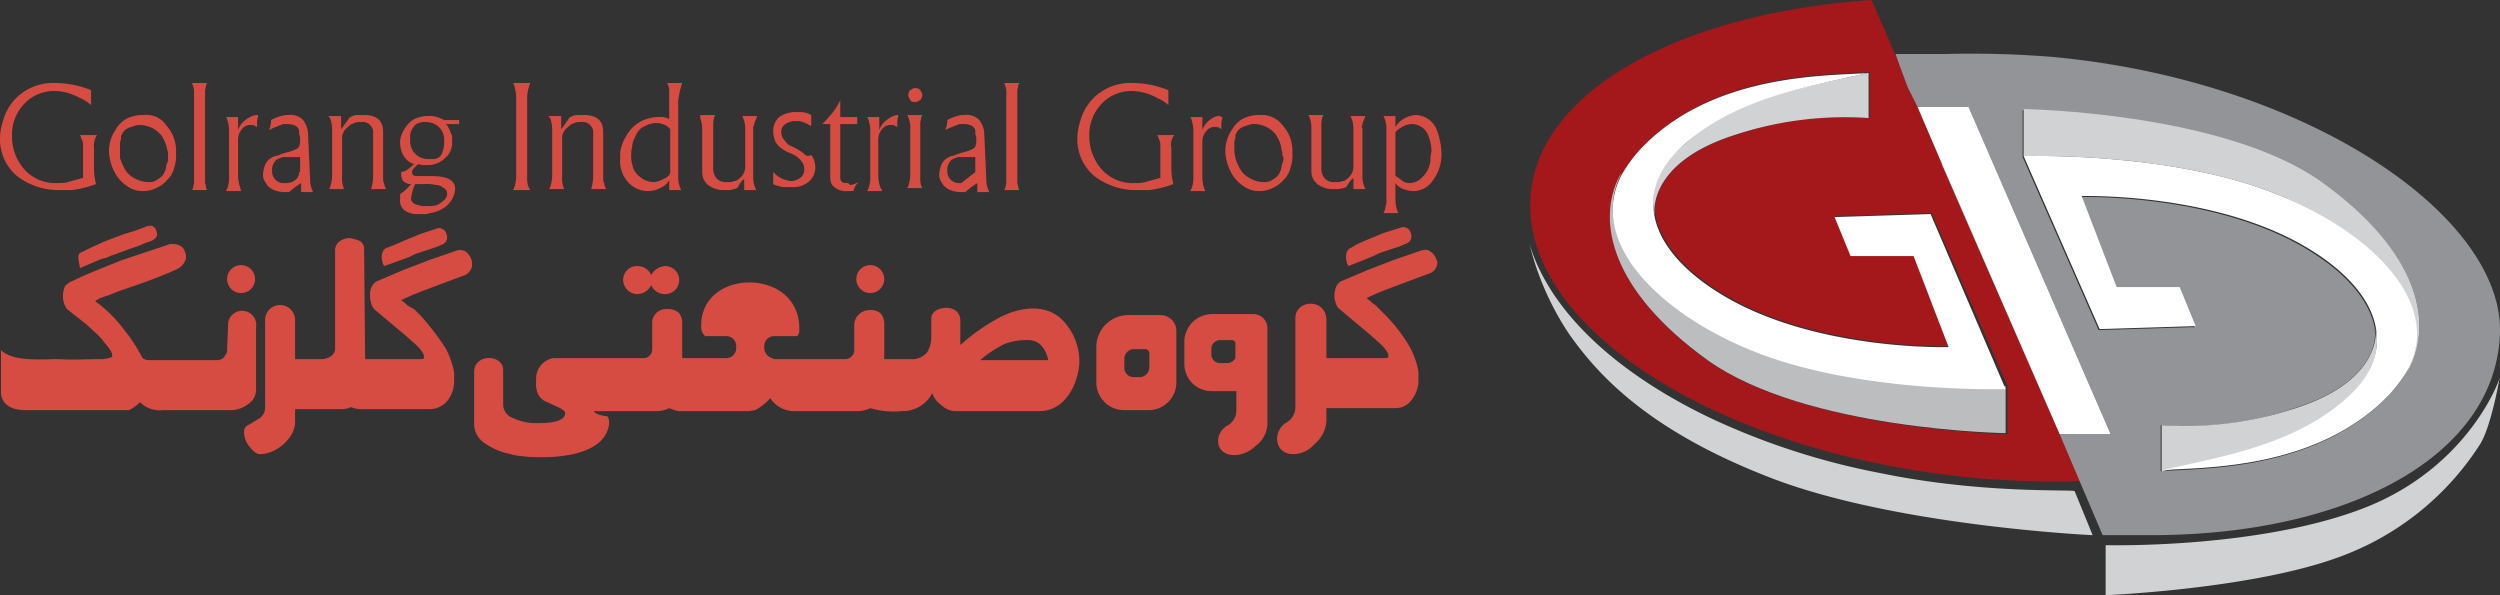 <svg xmlns="http://www.w3.org/2000/svg" width="249.923" height="59.5" viewBox="0 0 249.923 59.5">
  <rect x="0" y="0" width="249.923" height="59.5" fill="#333333" stroke="none"/>
  <g id="gig-logo" transform="translate(0 -0.2)">
    <g id="Group_154" data-name="Group 154">
      <path id="Path_378" data-name="Path 378" d="M205.9,43.6h0L194.1,16.5h0l-2.4-5.6-1-2-1-2.7-2.6-6C168,1.5,153.6,9.3,153,20c-.8,13.1,19.2,25.7,44.7,28a90.97,90.97,0,0,0,10.4.3l-2.2-4.7Zm-5.3,0s-20-.4-29.8-7.3c-9.8-7-11.1-13.9-8.8-18.4.1-.1.1-.2.2-.3a10.732,10.732,0,0,1,1.9-2.6c7.2-7.6,18.6-7.3,22.8-7.6h0V12a32.743,32.743,0,0,0-13.4,1.7c-7.6,2.4-8.2,6.5-8,7.8v.2c.5,2.7,2.8,5.5,6.8,7.9,9.3,5.6,22.6,5.2,22.6,5.2l-3.5-9.1h-6.3l-1.6-3.9,9.6-.3,7.6,17.3h0v4.8Z" fill="#a4181c"/>
      <path id="Path_379" data-name="Path 379" d="M205.3,5.9a100.557,100.557,0,0,0-10.9-.3h-4.9l.2.6,1,2.7,1,2h5.1L211,43.6h-5.1l2,4.7,2.3,5.4h5.2c19.3-.1,33.8-7.8,34.5-19.8C250.7,22,230.8,8.3,205.3,5.9Zm35.6,30.9c-.1.1-.1.2-.2.3a10.732,10.732,0,0,1-1.9,2.6c-7.2,7.6-18.6,7.3-22.8,7.6h0V42.7A32.743,32.743,0,0,0,229.4,41c7.6-2.4,8.2-6.5,8-7.8V33c-.5-2.7-2.8-5.5-6.8-7.9-9.3-5.6-22.6-5.2-22.6-5.2l3.5,9.1h6.3l1.6,3.9-9.6.3-7.6-17.3h0V11.2s20,.4,29.8,7.3S243.2,32.3,240.9,36.8Z" fill="#929497"/>
      <path id="Path_380" data-name="Path 380" d="M194.1,16.6l11.8,27-11.7-27Z" fill="#929497"/>
      <path id="Path_381" data-name="Path 381" d="M232.1,18.4c-9.8-7-29.8-7.3-29.8-7.3v4.7c.6,0,14.6-.4,25,3.7,9.4,3.7,16.9,10.8,13.4,17.7.1-.1.1-.2.2-.3C243.2,32.3,241.8,25.4,232.1,18.4Z" fill="#d0d2d3"/>
      <path id="Path_382" data-name="Path 382" d="M237.5,33v.2c.1,1.3-.5,5.4-8,7.8a34.993,34.993,0,0,1-13.4,1.7v4.6h.1c6-1.4,13.3-2.4,18.5-7.3C237,37.9,238,35.4,237.5,33Z" fill="#d0d2d3"/>
      <path id="Path_383" data-name="Path 383" d="M227.3,19.5c-10.4-4.1-24.5-3.7-25-3.7h0l7.6,17.3,9.6-.3-1.6-3.9h-6.3l-3.5-9.1s13.3-.4,22.6,5.2c4,2.4,6.3,5.2,6.8,7.9.5,2.5-.5,4.9-2.8,7-5.3,4.8-12.5,5.9-18.5,7.3h-.1c4.2-.3,15.6,0,22.8-7.6a14.292,14.292,0,0,0,1.9-2.6C244.2,30.3,236.7,23.1,227.3,19.5Z" fill="#fff"/>
      <g id="Group_153" data-name="Group 153">
        <path id="Path_384" data-name="Path 384" d="M206.2,43.2,192.3,11.3h4.3l13.8,31.9Z" fill="#fff" fill-rule="evenodd"/>
        <path id="Path_385" data-name="Path 385" d="M196.3,11.7l13.5,31.1h-3.3L194.9,16.2l-2-4.5h3.4m.5-.8h-5.1l2.4,5.6,11.8,27.1H211L196.8,10.9Z" fill="#fff"/>
      </g>
      <path id="Path_386" data-name="Path 386" d="M175.5,35.2c-9.4-3.7-16.9-10.8-13.4-17.7-.1.1-.1.2-.2.3-2.3,4.5-.9,11.4,8.8,18.4,9.8,7,29.8,7.3,29.8,7.3V38.8C200,38.9,185.9,39.3,175.5,35.2Z" fill="#bbbdbf"/>
      <path id="Path_387" data-name="Path 387" d="M165.4,21.7v-.2c-.1-1.3.5-5.4,8-7.8A34.993,34.993,0,0,1,186.8,12V7.5h-.1c-6,1.4-13.3,2.4-18.5,7.3C165.8,16.8,164.9,19.3,165.4,21.7Z" fill="#d0d2d3"/>
      <path id="Path_388" data-name="Path 388" d="M193,21.6l-9.6.3,1.6,3.9h6.3l3.5,9.1s-13.3.4-22.6-5.2c-4-2.4-6.3-5.2-6.8-7.9-.5-2.5.5-4.9,2.8-7,5.3-4.8,12.5-5.9,18.5-7.3h.1c-4.2.3-15.6,0-22.8,7.6a14.292,14.292,0,0,0-1.9,2.6c-3.5,6.8,4,14,13.4,17.7,10.4,4.1,24.5,3.7,25,3.7h0Z" fill="#fff"/>
      <path id="Path_389" data-name="Path 389" d="M188,47.5a71.41,71.41,0,0,1-17.2-5.6c-8.1-3.9-15.6-9.8-17.9-17.3a28.57,28.57,0,0,0,3.9,8.9c2.8,4,7.8,9.7,20.3,14.5s32.1,5.7,32.1,5.7l-1.8-4.4C207.1,49.1,198.2,49.6,188,47.5Z" fill="#d0d2d3"/>
      <path id="Path_390" data-name="Path 390" d="M236.3,51c-10.6,4.1-25.8,3.7-25.8,3.7v5s14.6-.6,23.3-3.8A28.063,28.063,0,0,0,248,44.5c1.1-1.9,1.9-6.6,1.9-6.6C250,37.9,246.9,46.9,236.3,51Z" fill="#d0d2d3"/>
    </g>
    <g id="Group_155" data-name="Group 155">
      <path id="Path_391" data-name="Path 391" d="M89.1,11.9a3.039,3.039,0,0,0-.7.5,2.177,2.177,0,0,0-.5.8V11.9H86.7l.1.2a4.4,4.4,0,0,1,.2,1V18a2.768,2.768,0,0,1-.3,1.3h1.5l-.2-.4a3.6,3.6,0,0,1-.2-1.1V14.2a1.5,1.5,0,0,1,.4-1.1.975.975,0,0,1,.9-.4c.2,0,.3,0,.4.1l.2.1v-.6c0-.2.1-.4.1-.6h-.1A1.421,1.421,0,0,0,89.1,11.9Z" fill="#d64c43"/>
      <path id="Path_392" data-name="Path 392" d="M75.4,12.7a.756.756,0,0,1,.1-.4l.2-.5H74.2a2.663,2.663,0,0,1,.3,1.2v3.9a1.445,1.445,0,0,1-.2.7,1.7,1.7,0,0,1-.6.6.367.367,0,0,1-.3.1c-.1,0-.2.1-.3.1h-.4a1.246,1.246,0,0,1-1.1-.4,1.609,1.609,0,0,1-.3-1.1V12.4a4.331,4.331,0,0,1,.1-.5l.1-.2H70V12a2.959,2.959,0,0,1,.2,1v4.4a1.612,1.612,0,0,0,.6,1.3,2.456,2.456,0,0,0,1.5.5h.6a3.091,3.091,0,0,0,.8-.2c.1-.2.2-.3.3-.5.1-.1.2-.3.4-.4v1.1h1.2a2.768,2.768,0,0,1-.3-1.3V13A.367.367,0,0,1,75.4,12.7Z" fill="#d64c43"/>
      <path id="Path_393" data-name="Path 393" d="M80.3,15.5a5.582,5.582,0,0,0-.8-.5l-.4-.2a1.024,1.024,0,0,1-.6-.5,1.222,1.222,0,0,1-.4-.9.961.961,0,0,1,.6-.9,1.854,1.854,0,0,1,.7-.2h.5a3.379,3.379,0,0,1,1,.4l.2.1V11.7a2.279,2.279,0,0,0-1.1-.3h-.4a2.86,2.86,0,0,0-1.7.5,1.816,1.816,0,0,0-.6,1.4,1.952,1.952,0,0,0,.1.7c.1.6.6,1,1.3,1.4l.3.1.2.1a2.178,2.178,0,0,1,.9.7,1.136,1.136,0,0,1,.3.8,1,1,0,0,1-.6,1,1.445,1.445,0,0,1-.7.2,2.668,2.668,0,0,1-1.7-.8l-.1-.1v1.2a1.421,1.421,0,0,0,.6.2.9.9,0,0,0,.5.1h.8a2.269,2.269,0,0,0,1.3-.3,1.856,1.856,0,0,0,1-1.7,1.922,1.922,0,0,0-.4-1.2C80.7,15.9,80.5,15.7,80.3,15.5Z" fill="#d64c43"/>
      <path id="Path_394" data-name="Path 394" d="M98.4,13.7a2.456,2.456,0,0,0-.5-1.5,1.721,1.721,0,0,0-1.5-.5,1.952,1.952,0,0,0-.7.1,4.179,4.179,0,0,0-1,.4v.2a3.091,3.091,0,0,1-.2.8l.4-.2.5-.2c.2-.1.3-.1.5-.2h.5a1.884,1.884,0,0,1,.8.2c.2.2.3.3.3.5a1.268,1.268,0,0,0,.1.6v.4a1.165,1.165,0,0,1-.2.7,3.679,3.679,0,0,1-1,.4l-.7.2a1.421,1.421,0,0,1-.6.2c-.2.1-.3.1-.4.2a1.344,1.344,0,0,0-.6.7,2.92,2.92,0,0,0-.2.9,1.268,1.268,0,0,0,.1.6c.1.2.2.3.3.5a1.794,1.794,0,0,0,.7.5,2.92,2.92,0,0,0,.9.2h.6l.6-.5.6-.4v.9h1.2a2.768,2.768,0,0,1-.3-1.3Zm-2.3,4.8h-.4a1.17,1.17,0,0,1-1-1.2V17a1.506,1.506,0,0,1,.4-.8,2.389,2.389,0,0,1,.7-.3h1.7v1.5" fill="#d64c43"/>
      <path id="Path_395" data-name="Path 395" d="M84.8,18.5c-.3,0-.5,0-.6-.1a.588.588,0,0,1-.2-.5V12.6h1.7v-.7H84V10.2a5.67,5.67,0,0,1-.8,1.3,10.949,10.949,0,0,1-1,1.1H83V18a1.445,1.445,0,0,0,.2.7,1.84,1.84,0,0,0,1.6.6h.5l.2-.5.3-.4a1.909,1.909,0,0,1-.8.3Z" fill="#d64c43"/>
      <path id="Path_396" data-name="Path 396" d="M92,17.9V12.5c0-.2.1-.4.1-.6l.1-.2H90.7a2.663,2.663,0,0,1,.3,1.2v4.8a3.6,3.6,0,0,1-.2,1.1l-.1.2h1.5l-.1-.2A2.483,2.483,0,0,1,92,17.9Z" fill="#d64c43"/>
      <path id="Path_397" data-name="Path 397" d="M143.6,13.1a2.342,2.342,0,0,0-2-1.4,2.62,2.62,0,0,0-1.9.9l-.2.3V11.8h-1.2a2.663,2.663,0,0,1,.3,1.2v7.2a1.483,1.483,0,0,1-.1.7,1.421,1.421,0,0,1-.2.6h1.5l-.1-.2a3.6,3.6,0,0,1-.2-1.1V18.5a1.555,1.555,0,0,0,.8.6,2.92,2.92,0,0,0,.9.2,2.334,2.334,0,0,0,2-1,4.374,4.374,0,0,0,.9-2.9A7.13,7.13,0,0,0,143.6,13.1Zm-.6,3.2a2.718,2.718,0,0,1-.8,1.6,1.76,1.76,0,0,1-1.3.6,1.136,1.136,0,0,1-.8-.3l-.4-.3-.2-.1V13.5c0-.1,0-.1.1-.2a1.381,1.381,0,0,1,.4-.3,1.922,1.922,0,0,1,1.2-.4,1.769,1.769,0,0,1,1.6,1.2,4.146,4.146,0,0,1,.3,1.6A2.768,2.768,0,0,0,143,16.3Z" fill="#d64c43"/>
      <path id="Path_398" data-name="Path 398" d="M101.7,18.4V9.2a4.331,4.331,0,0,0,.1-.5l.1-.2h-1.5l.1.3a1.268,1.268,0,0,1,.1.6v9.1a4.331,4.331,0,0,0-.1.5l-.1.2h1.5l-.1-.2C101.8,18.7,101.7,18.6,101.7,18.4Z" fill="#d64c43"/>
      <path id="Path_399" data-name="Path 399" d="M126,11.7a3.751,3.751,0,0,0-1,.1,2.689,2.689,0,0,0-1.8,1.3,3.793,3.793,0,0,0-.7,2.4,4.925,4.925,0,0,0,.5,1.8,3.738,3.738,0,0,0,1.3,1.5,2.618,2.618,0,0,0,1.7.5,2.663,2.663,0,0,0,1.2-.3,2.836,2.836,0,0,0,1.1-.8A2.4,2.4,0,0,0,129,17a3.887,3.887,0,0,0,.2-1.5,3.857,3.857,0,0,0-1-2.8A2.574,2.574,0,0,0,126,11.7Zm2.3,4.4a.6.6,0,0,1-.1.4c-.1.3-.1.6-.2.8a1.538,1.538,0,0,1-.4.6,5.923,5.923,0,0,1-.6.4,1.7,1.7,0,0,1-.7.1,2.663,2.663,0,0,1-1.2-.3,2.539,2.539,0,0,1-1-.8,5.349,5.349,0,0,1-.6-1.3l-.1-.6v-.7a1.483,1.483,0,0,1,.1-.7v-.3l.1-.2a1.38,1.38,0,0,1,.3-.4,1.628,1.628,0,0,1,.6-.3l.3-.1a1.7,1.7,0,0,1,.7-.1,2.92,2.92,0,0,1,.9.2,2.836,2.836,0,0,1,1.1.8,3.506,3.506,0,0,1,.6,1.4.756.756,0,0,0,.1.4v.4C128.3,15.8,128.3,15.9,128.3,16.1Z" fill="#d64c43"/>
      <path id="Path_400" data-name="Path 400" d="M117.4,13.7h-1.7l.2.5a1,1,0,0,1,.1.4V18h-.1l-.3.1c-.4.1-.8.2-1.1.3a3.4,3.4,0,0,1-1,.1,4.156,4.156,0,0,1-3.3-1.3,4.938,4.938,0,0,1-1.3-3.4,4.446,4.446,0,0,1,1.3-3.3,4.07,4.07,0,0,1,3-1.2,5.067,5.067,0,0,1,1.3.2,6.117,6.117,0,0,1,1.2.5,4.129,4.129,0,0,1,1.1.7V9.2l-.3-.1a9.485,9.485,0,0,0-3.2-.6,5.287,5.287,0,0,0-3.4,1,5.055,5.055,0,0,0-1.9,2.8,5.663,5.663,0,0,0-.3,1.8,4.8,4.8,0,0,0,1.7,3.7,6.817,6.817,0,0,0,4.4,1.4h1.1a10.548,10.548,0,0,0,2.4-.6,6.267,6.267,0,0,1-.2-1.6V15A1.517,1.517,0,0,1,117.4,13.7Z" fill="#d64c43"/>
      <path id="Path_401" data-name="Path 401" d="M121.4,11.9a3.039,3.039,0,0,0-.7.5,2.177,2.177,0,0,0-.5.8V11.9H119l.1.2a4.4,4.4,0,0,1,.2,1V18a2.768,2.768,0,0,1-.3,1.3h1.5l-.1-.2a3.6,3.6,0,0,1-.2-1.1V14.4a1.5,1.5,0,0,1,.4-1.1.975.975,0,0,1,.9-.4c.2,0,.3,0,.4.1l.2.1v-.6c0-.2.1-.4.1-.6h-.1C121.9,11.7,121.7,11.8,121.4,11.9Z" fill="#d64c43"/>
      <path id="Path_402" data-name="Path 402" d="M136.2,12.7a.756.756,0,0,1,.1-.4l.2-.5H135a2.663,2.663,0,0,1,.3,1.2v3.9a1.445,1.445,0,0,1-.2.7,1.7,1.7,0,0,1-.6.6.367.367,0,0,1-.3.1c-.1,0-.2.1-.3.1h-.4a1.246,1.246,0,0,1-1.1-.4,1.609,1.609,0,0,1-.3-1.1V12.4a4.331,4.331,0,0,1,.1-.5l.1-.2h-1.5l.1.2a2.958,2.958,0,0,1,.2,1v4.4a1.612,1.612,0,0,0,.6,1.3,2.456,2.456,0,0,0,1.5.5h.6a3.091,3.091,0,0,0,.8-.2c.1-.2.2-.3.3-.5.1-.1.2-.3.4-.4v1.1h1.2a2.768,2.768,0,0,1-.3-1.3V13A.188.188,0,0,1,136.2,12.7Z" fill="#d64c43"/>
      <path id="Path_403" data-name="Path 403" d="M14.4,11.7a3.4,3.4,0,0,0-1,.1,2.689,2.689,0,0,0-1.8,1.3,3.793,3.793,0,0,0-.7,2.4,4.925,4.925,0,0,0,.5,1.8,3.738,3.738,0,0,0,1.3,1.5,2.618,2.618,0,0,0,1.7.5,2.663,2.663,0,0,0,1.2-.3,2.836,2.836,0,0,0,1.1-.8,2.4,2.4,0,0,0,.7-1.2,3.887,3.887,0,0,0,.2-1.5,3.857,3.857,0,0,0-1-2.8A2.352,2.352,0,0,0,14.4,11.7Zm2.4,4.4a.6.6,0,0,1-.1.4c-.1.3-.1.6-.2.8a1.538,1.538,0,0,1-.4.6,5.922,5.922,0,0,1-.6.4,1.483,1.483,0,0,1-.7.1,2.663,2.663,0,0,1-1.2-.3,2.539,2.539,0,0,1-1-.8A5.349,5.349,0,0,1,12,16V14.8a1.483,1.483,0,0,1,.1-.7v-.3l.1-.2a1.38,1.38,0,0,1,.3-.4,1.628,1.628,0,0,1,.6-.3l.3-.1a1.7,1.7,0,0,1,.7-.1,2.92,2.92,0,0,1,.9.2,2.836,2.836,0,0,1,1.1.8,3.506,3.506,0,0,1,.6,1.4c0,.1.1.2.1.4v.4C16.8,15.8,16.8,15.9,16.8,16.1Z" fill="#d64c43"/>
      <path id="Path_404" data-name="Path 404" d="M20.5,18.4V9.2a4.331,4.331,0,0,0,.1-.5l.1-.2H19.2l.1.3a1.268,1.268,0,0,1,.1.6v9.1a4.331,4.331,0,0,0-.1.5l-.1.2h1.5l-.1-.2C20.6,18.7,20.5,18.6,20.5,18.4Z" fill="#d64c43"/>
      <path id="Path_405" data-name="Path 405" d="M25,11.9a3.039,3.039,0,0,0-.7.5,2.177,2.177,0,0,0-.5.8V11.9H22.6l.1.2a4.4,4.4,0,0,1,.2,1V18a2.768,2.768,0,0,1-.3,1.3h1.5l-.1-.4a3.6,3.6,0,0,1-.2-1.1V14.2a1.5,1.5,0,0,1,.4-1.1.975.975,0,0,1,.9-.4c.2,0,.3,0,.4.1l.2.1v-.6c0-.2.1-.4.1-.6h-.1A1.445,1.445,0,0,0,25,11.9Z" fill="#d64c43"/>
      <path id="Path_406" data-name="Path 406" d="M9.7,13.7H8l.2.5a1,1,0,0,1,.1.4V18H8.2l-.3.1c-.4.1-.8.2-1.1.3a3.4,3.4,0,0,1-1,.1,4.156,4.156,0,0,1-3.3-1.3,4.938,4.938,0,0,1-1.3-3.4,4.446,4.446,0,0,1,1.3-3.3,4.07,4.07,0,0,1,3-1.2,5.067,5.067,0,0,1,1.3.2A6.117,6.117,0,0,1,8,10a4.129,4.129,0,0,1,1.1.7V9.2l-.3-.1a9.485,9.485,0,0,0-3.2-.6,5.287,5.287,0,0,0-3.4,1A5.055,5.055,0,0,0,.3,12.3,5.663,5.663,0,0,0,0,14.1a4.8,4.8,0,0,0,1.7,3.7,6.817,6.817,0,0,0,4.4,1.4H7.2a10.548,10.548,0,0,0,2.4-.6A6.267,6.267,0,0,1,9.4,17V15A1.943,1.943,0,0,1,9.7,13.7Z" fill="#d64c43"/>
      <path id="Path_407" data-name="Path 407" d="M91.5,10.4c.2,0,.3-.1.5-.2a.764.764,0,0,0,.2-.5c0-.2-.1-.3-.2-.5a.764.764,0,0,0-.5-.2c-.2,0-.3.1-.5.2a.764.764,0,0,0-.2.5c0,.2.1.3.2.5S91.3,10.4,91.5,10.4Z" fill="#d64c43"/>
      <path id="Path_408" data-name="Path 408" d="M38.3,17.9V13.4c0-1.1-.6-1.7-1.9-1.7h-.7a1.33,1.33,0,0,0-.8.3l-.2.3c-.1.1-.2.3-.3.4a1.38,1.38,0,0,1-.3.4V11.8H32.8l.2.2a3.553,3.553,0,0,1,.2,1v4.8a3.6,3.6,0,0,1-.2,1.1l-.1.2h1.5a2.745,2.745,0,0,1-.2-1.3v-4a1.689,1.689,0,0,1,.2-.5c.1-.2.4-.4.6-.6a.31.31,0,0,1,.2-.1c.1,0,.1-.1.2-.1a1.7,1.7,0,0,1,.7-.1,1.061,1.061,0,0,1,1.2,1.2v4.2a4.438,4.438,0,0,1-.2,1.3h1.5a1.421,1.421,0,0,1-.2-.6C38.3,18.4,38.3,18.2,38.3,17.9Z" fill="#d64c43"/>
      <path id="Path_409" data-name="Path 409" d="M30.8,13.7a2.456,2.456,0,0,0-.5-1.5,1.721,1.721,0,0,0-1.5-.5,1.952,1.952,0,0,0-.7.1,4.179,4.179,0,0,0-1,.4v.2a3.091,3.091,0,0,1-.2.8l.4-.2.5-.2c.2-.1.3-.1.5-.2h.5a1.884,1.884,0,0,1,.8.2c.2.2.3.3.3.5a1.268,1.268,0,0,0,.1.6v.4a1.165,1.165,0,0,1-.2.7,3.679,3.679,0,0,1-1,.4l-.7.2a1.421,1.421,0,0,1-.6.2c-.2.1-.3.1-.4.2a1.344,1.344,0,0,0-.6.7,2.92,2.92,0,0,0-.2.9,1.268,1.268,0,0,0,.1.6c.1.2.2.3.3.5a1.794,1.794,0,0,0,.7.5,2.92,2.92,0,0,0,.9.2h.6l.6-.5.6-.4v.9h1.2a2.768,2.768,0,0,1-.3-1.3Zm-.9,3.7a.909.909,0,0,1-.4.8,1.4,1.4,0,0,1-.9.3h-.4a1.17,1.17,0,0,1-1-1.2V17a1.506,1.506,0,0,1,.4-.8,2.389,2.389,0,0,1,.7-.3H30v1.5Z" fill="#d64c43"/>
      <path id="Path_410" data-name="Path 410" d="M60.3,17.9V13.4c0-1.1-.6-1.7-1.9-1.7h-.7a1.33,1.33,0,0,0-.8.3l-.2.3c-.1.1-.2.3-.3.4a1.38,1.38,0,0,1-.3.4V11.8H54.8l.2.2a3.553,3.553,0,0,1,.2,1v4.8a3.6,3.6,0,0,1-.2,1.1l-.1.2h1.5a2.745,2.745,0,0,1-.2-1.3v-4a1.689,1.689,0,0,1,.2-.5c.1-.2.4-.4.6-.6a.31.31,0,0,1,.2-.1c.1,0,.1-.1.2-.1a1.7,1.7,0,0,1,.7-.1,1.061,1.061,0,0,1,1.2,1.2v4.2a4.438,4.438,0,0,1-.2,1.3h1.5a1.421,1.421,0,0,1-.2-.6C60.3,18.4,60.3,18.2,60.3,17.9Z" fill="#d64c43"/>
      <path id="Path_411" data-name="Path 411" d="M53,8.5H51.3l.1.2a5.16,5.16,0,0,1,.2,1.1v8a3.194,3.194,0,0,1-.3,1.4H53l-.2-.4a3.083,3.083,0,0,1-.1-1V9.9a4.253,4.253,0,0,1,.2-1.1Z" fill="#d64c43"/>
      <path id="Path_412" data-name="Path 412" d="M68,9.2a6.373,6.373,0,0,1,.2-.7H66.7a1.854,1.854,0,0,1,.2.7v2.9a1.8,1.8,0,0,0-1-.2,3.445,3.445,0,0,0-.9.1,3.569,3.569,0,0,0-2.4,1.8,4.418,4.418,0,0,0-.6,1.6v.7a3.069,3.069,0,0,0,.7,2.2A2.652,2.652,0,0,0,66,19a1.765,1.765,0,0,0,.9-.8v1h1.2a2.768,2.768,0,0,1-.3-1.3V10.2C67.9,9.8,67.9,9.5,68,9.2Zm-1,8a.749.749,0,0,1-.1.5,1.538,1.538,0,0,1-.6.4,1.929,1.929,0,0,1-1,.3,2.106,2.106,0,0,1-1.3-.5,1.955,1.955,0,0,1-.8-1.3,2.769,2.769,0,0,1-.1-.9,2.485,2.485,0,0,1,.1-.8,1.929,1.929,0,0,1,.3-1,2.146,2.146,0,0,1,.4-.7,1.538,1.538,0,0,1,.6-.4,2.279,2.279,0,0,1,1.1-.3,1.922,1.922,0,0,1,1.2.4l.2.2v4.1Z" fill="#d64c43"/>
      <path id="Path_413" data-name="Path 413" d="M46.1,12.2H44.4a4.875,4.875,0,0,0-.7-.3,2.2,2.2,0,0,0-.8-.1,2.769,2.769,0,0,0-.9.1,2.134,2.134,0,0,0-1.2.7,3.458,3.458,0,0,0-.7,1.2,1.7,1.7,0,0,0-.1.7,2.663,2.663,0,0,0,.3,1.2,2.047,2.047,0,0,0,.8.8l.3.1a5.5,5.5,0,0,1-.9.7l-.4.1v.2a1.445,1.445,0,0,0,.2.7,1.628,1.628,0,0,0,.6.3h.2a5.241,5.241,0,0,1-1.1,1v.5a1.246,1.246,0,0,0,.4,1.1,2.108,2.108,0,0,0,1.4.4h.4a1.949,1.949,0,0,0,.8-.1,3.387,3.387,0,0,0,1.5-.6,2.539,2.539,0,0,0,.8-1,2.354,2.354,0,0,0,.2-.8c0-.9-.8-1.3-2.4-1.3H41.9c-.3,0-.5,0-.6-.1a.367.367,0,0,1-.1-.3v-.1c0-.1.1-.1.1-.2l.4-.4.1-.1.4.1h.4a2.489,2.489,0,0,0,1.9-.7,2.06,2.06,0,0,0,.7-1.7V14c0-.2,0-.3-.1-.4a3.128,3.128,0,0,0-.5-1h1.3v-.4Zm-4.6,6.4h.8a4.512,4.512,0,0,1,1.3.1.845.845,0,0,1,.6.2c.4.2.5.4.5.7a.864.864,0,0,1-.3.6,3.039,3.039,0,0,1-.7.5,3.42,3.42,0,0,1-1.1.1h-.3c-.8-.1-1.2-.3-1.2-.8a5.072,5.072,0,0,1,.2-.9Zm2.6-2.9a.975.975,0,0,1-.9.4h-.4A1.774,1.774,0,0,1,41,14.4v-.7a1.865,1.865,0,0,1,.5-1,1.493,1.493,0,0,1,1-.3,1.952,1.952,0,0,1,.7.1,1.709,1.709,0,0,1,1.2,1.7A2.81,2.81,0,0,1,44.1,15.7Z" fill="#d64c43"/>
    </g>
    <circle id="Ellipse_86" data-name="Ellipse 86" cx="1.4" cy="1.4" r="1.4" transform="translate(85.6 26.7)" fill="#d64c43"/>
    <path id="Path_414" data-name="Path 414" d="M63.7,29.6a1.568,1.568,0,0,0,1.4-.9,1.461,1.461,0,0,0,1.4.9,1.4,1.4,0,1,0,0-2.8,1.693,1.693,0,0,0-1.4.9,1.461,1.461,0,0,0-1.4-.9,1.367,1.367,0,0,0-1.4,1.4A1.43,1.43,0,0,0,63.7,29.6Z" fill="#d64c43"/>
    <path id="Path_415" data-name="Path 415" d="M100,31.9a19.677,19.677,0,0,0-4,2.8V32.3a1.222,1.222,0,0,0-.3-.9c-.7-.8-2.6-.4-2.6.6v2a2.891,2.891,0,0,1-.4,1.4,1.94,1.94,0,0,1-1.7.7H88.4V32.7a1.8,1.8,0,0,0-.3-1.1,1.366,1.366,0,0,0-1.1-.4,1.5,1.5,0,0,0-1.1.4,1.433,1.433,0,0,0-.5,1.1v2.4a.919.919,0,0,1-.9,1h-7a.367.367,0,0,1-.3-.1,1.077,1.077,0,0,1-.8-1v-.2a1,1,0,0,1,1-1h2.3a.764.764,0,0,0,.2-.5c.3-6.4-9.9-6.4-9.8-.5a1.175,1.175,0,0,0,.4,1h2.1a1,1,0,0,1,1,1V35a1,1,0,0,1-1,1H68.2V32.6a1.8,1.8,0,0,0-.3-1.1,1.594,1.594,0,0,0-1.2-.4,1.384,1.384,0,0,0-1.5,1.5v2.6a.86.86,0,0,1-.8.8H55.3a2.08,2.08,0,0,0-1.7,2.2c-.1,1.2.3,1.9,1.1,2.2L56,41c.3.2.5.3.5.5,0,1-2.1,1-2.8,1a5.356,5.356,0,0,1-2.4-.5,1.46,1.46,0,0,1-1-1.4V37.2c0-1.6-2.9-1.7-2.9.2v5.1a2.323,2.323,0,0,0,.9,1.9,7.03,7.03,0,0,0,2.3,1.1,7.347,7.347,0,0,1,.8.2c.2,0,.4.1.8.1a10.869,10.869,0,0,0,1.8.1,14.843,14.843,0,0,0,3.3-.3c1.7-.4,3.4-1.2,3.6-3.1,0-.4-.1-.7-.3-.7s-1.2-.2-1.2-.5h6.2a2.768,2.768,0,0,0,1.3-.3c.2.1.3.1.5.2l.4.1h7l.7-.1A5.267,5.267,0,0,0,77,40a2.879,2.879,0,0,0,2.3,1.3h6.4A2.768,2.768,0,0,0,87,41a8,8,0,0,0,3.1.3,3.344,3.344,0,0,0,3.1-1.8,2.372,2.372,0,0,0,.9,1.2,2.15,2.15,0,0,0,1.3.6h8.5c2.7,0,3.9-2.9,4-4.8a5.89,5.89,0,0,0-1.1-3.6C105.1,30.4,102.2,30.8,100,31.9Zm-2,4.3a11.137,11.137,0,0,1,2.4-1.6,6.051,6.051,0,0,1,2.4-.4c1,0,1.7.7,2,2Z" fill="#d64c43"/>
    <path id="Path_416" data-name="Path 416" d="M46,25.2h-.2l-2.9,1-2.6,1-1.4.6-1.2.5a1.205,1.205,0,0,0-.5.5,1.486,1.486,0,0,0-.2.9v.4l.1.4a1.628,1.628,0,0,0,.3.6l1.9,1.6,1.2,1,.9.8c.7.6,1,1.1,1,1.4,0,.2-.2.2-.4.2H36.5l-.1-11a.909.909,0,0,0-.4-.8,5.388,5.388,0,0,0-1-.3,1.689,1.689,0,0,0-1,.3,1.05,1.05,0,0,0-.5.9v9.7a.975.975,0,0,1-.4.9,1.689,1.689,0,0,1-1,.3H29.5V32.3a1.5,1.5,0,1,0-3-.2V41a1.269,1.269,0,0,1-.7,1.1l-.5.3a2.186,2.186,0,0,1-.5.3.675.675,0,0,0-.4.6,2.26,2.26,0,0,0,.5,1.5c.4.5.7.8,1.1.8,1.6,0,3.5-1.6,3.5-3.2V41.1h4.7a2.388,2.388,0,0,0,.9-.2,2.745,2.745,0,0,0,1.3.2H43a2.289,2.289,0,0,0,1.7-.8,3.139,3.139,0,0,0,.7-2.1v-.8a9.052,9.052,0,0,0-.8-2.3A25.644,25.644,0,0,0,42,31.7l-.3-.3-.3-.3-.4-.2-.3-.2a3.807,3.807,0,0,0-.6-.5l1.1-.5,1-.4,3.2-1.2,1.1-.4a1.23,1.23,0,0,0,.7-1.1,1.433,1.433,0,0,0-.4-1A.909.909,0,0,0,46,25.2Z" fill="#d64c43"/>
    <path id="Path_417" data-name="Path 417" d="M25.6,39.2V32.9a1.411,1.411,0,1,0-2.8-.1l-.1,2.4a.6.6,0,0,1-.1.4l-.2.3a.908.908,0,0,1-.7.3h-7c-.3-.1-.5-.2-.5-.3a17.386,17.386,0,0,0-2-3,13.009,13.009,0,0,0-2.7-2.6L10,30l.6-.2c.6-.2,1-.4,1.3-.5l2.6-.9,1.3-.5,1-.4.9-.4a1.622,1.622,0,0,0,.9-1.1,1.689,1.689,0,0,0-.3-1,1.284,1.284,0,0,0-1-.4H17l-.3.1-1.8.6-1.5.5-1.2.4-2,.8-1.7.7L7,28.4a2.181,2.181,0,0,0-.5.4,3.091,3.091,0,0,0-.2.8v.5l.1.4a1.628,1.628,0,0,0,.3.6l1.9,1.5,1.1,1a5.716,5.716,0,0,1,.7.8c.6.7.9,1.1.8,1.5h0a5.073,5.073,0,0,1-.9.2c-1.8,0-2.7.1-4.5,0-1.6,0-4.5.3-5.7-.9v4.2c0,1.1.9,1.8,2.4,1.8H12.9a3.848,3.848,0,0,0,1.1-.8,2.747,2.747,0,0,0,2.3.8H23a2.792,2.792,0,0,0,1.8-.6A1.723,1.723,0,0,0,25.6,39.2Z" fill="#d64c43"/>
    <circle id="Ellipse_87" data-name="Ellipse 87" cx="1.4" cy="1.4" r="1.4" transform="translate(22.7 26.7)" fill="#d64c43"/>
    <path id="Path_418" data-name="Path 418" d="M10.8,36l.4-.1h0Z" fill="#d64c43"/>
    <path id="Path_419" data-name="Path 419" d="M40.9,25.9l.6-.3,2.1-.7.7-.3a.755.755,0,0,0,.4-.7,1.421,1.421,0,0,0-.2-.6.864.864,0,0,0-.6-.3h-.1l-1.8.6-1.7.7-.9.4-.8.3c-.6.3-.5,1.3-.2,1.8Z" fill="#d64c43"/>
    <path id="Path_420" data-name="Path 420" d="M10.1,26.1l.4-.1c.4-.1.6-.3.8-.3l1.6-.6.9-.3.7-.3.6-.2c.4-.2.6-.4.6-.7a1.421,1.421,0,0,0-.2-.6c-.2-.2-.4-.3-.6-.2h-.2l-.2.1-1.1.4-1,.3-.8.3-1.3.5-1.1.5-1,.5c-.6.1-.3,1-.2,1.6Z" fill="#d64c43"/>
    <path id="Path_421" data-name="Path 421" d="M116,31.7h-3.2a3.2,3.2,0,0,0-3.2,3.1v3.7a2.775,2.775,0,0,0,2.8,2.7h2.4a2.775,2.775,0,0,0,2.8-2.7V33.3A1.58,1.58,0,0,0,116,31.7Zm-1.1,5.2a.987.987,0,0,1-.9,1h-.7a.923.923,0,0,1-.9-1v-.8a.987.987,0,0,1,.9-1h1.2a.43.43,0,0,1,.4.4Z" fill="#d64c43"/>
    <path id="Path_422" data-name="Path 422" d="M125.2,31.6h-4a2.775,2.775,0,0,0-2.8,2.7v2.3a2.712,2.712,0,0,0,2.8,2.7h2.4v2a1.751,1.751,0,0,1-1,1.5c-1.3.9-1.1,2.9.8,2.9a3.118,3.118,0,0,0,2.1-.9,2.9,2.9,0,0,0,1.2-2.1V33.1A1.415,1.415,0,0,0,125.2,31.6Zm-2.5,4.9H122a.882.882,0,0,1-.9-.8V35a.882.882,0,0,1,.9-.8h1.2c.1,0,.2.1.3.2V36A.953.953,0,0,1,122.7,36.5Z" fill="#d64c43"/>
    <path id="Path_423" data-name="Path 423" d="M143.3,25.6c-.3-.3-.6-.5-.9-.4h-.2l-2.9,1-2.6,1-1.4.6-1.2.5a1.205,1.205,0,0,0-.5.5,3.091,3.091,0,0,0-.2.8V30l.1.4a1.628,1.628,0,0,0,.3.6l1.9,1.6,1.2,1,.9.8c.7.6,1,1.1,1,1.4,0,.2-.2.2-.4.2h-5.8V32.2c0-2.2-3.1-2.1-3.1-.2v8.9a1.781,1.781,0,0,1-1,1.6c-1.3.9-1.1,3.1.8,3.1a2.814,2.814,0,0,0,2.1-1,3.263,3.263,0,0,0,1.2-2.3V41h6.9a1.943,1.943,0,0,0,1.6-.8,3.139,3.139,0,0,0,.7-2.1v-.8A9.052,9.052,0,0,0,141,35a16.192,16.192,0,0,0-2.6-3.4l-.3-.3-.3-.3-.3-.3-.3-.2a3.808,3.808,0,0,0-.6-.5l1.1-.5,1-.4,3.2-1.2,1.1-.4a1.23,1.23,0,0,0,.7-1.1A2.849,2.849,0,0,0,143.3,25.6Z" fill="#d64c43"/>
    <path id="Path_424" data-name="Path 424" d="M137.3,25.8l.6-.3,2.1-.7.7-.3a.755.755,0,0,0,.4-.7,1.421,1.421,0,0,0-.2-.6.864.864,0,0,0-.6-.3h-.1l-1.9.6-1.7.7-.9.4-.7.4c-.6.3-.5,1.3-.2,1.8Z" fill="#d64c43"/>
  </g>
</svg>
